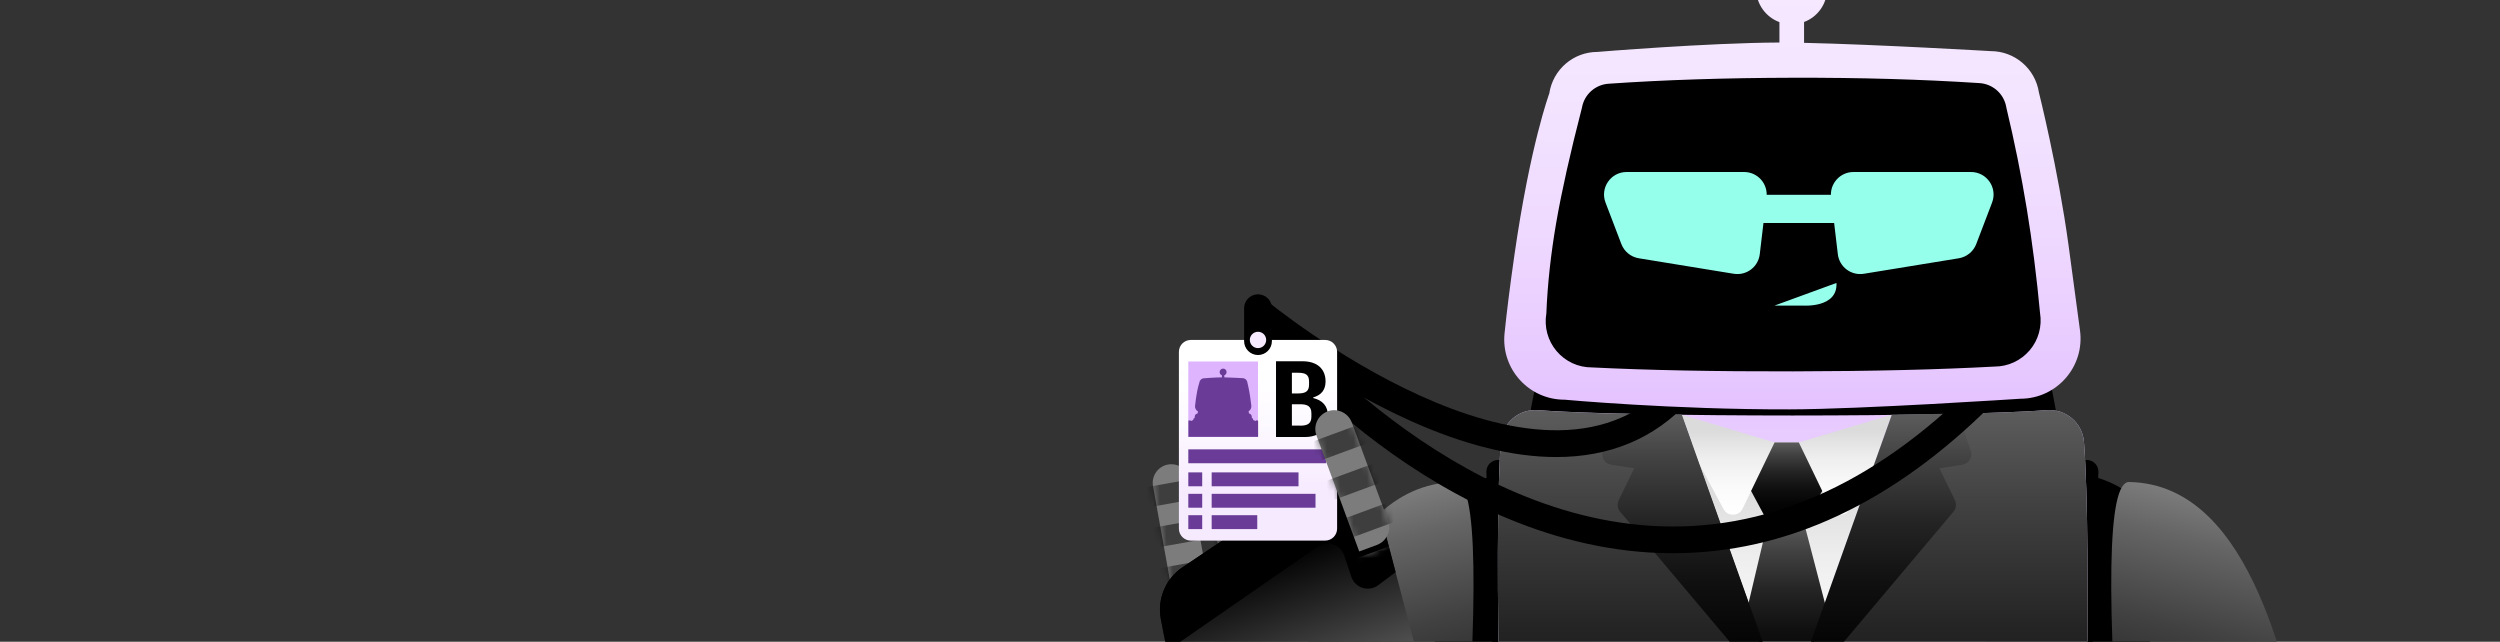 <svg width="374" height="96" viewBox="0 0 374 96" fill="none" xmlns="http://www.w3.org/2000/svg">
<rect x="0" y="0" width="374" height="96" fill="#333333" stroke="none"/>
<g clip-path="url(#clip0_5313_158)">
<path d="M309.33 101.995C317.937 101.995 324.913 95.018 324.913 86.412C324.913 77.805 317.937 70.829 309.33 70.829C300.724 70.829 293.747 77.805 293.747 86.412C293.747 95.018 300.724 101.995 309.33 101.995Z" fill="black"/>
<path d="M312.231 68.808L300.972 68.433C300.005 68.4 299.195 69.158 299.163 70.124L298.112 101.641C298.08 102.608 298.837 103.417 299.804 103.45L311.063 103.825C312.03 103.857 312.84 103.1 312.872 102.133L313.923 70.617C313.955 69.65 313.198 68.84 312.231 68.808Z" fill="black"/>
<path fill-rule="evenodd" clip-rule="evenodd" d="M341.84 122.072C344.854 120.313 346.302 116.739 345.35 113.389C342.28 102.563 337.49 72.436 318.509 72.108C315.271 72.052 314.983 88.923 317.638 122.728C317.534 128.701 324.002 132.482 329.159 129.476L341.84 122.08V122.072Z" fill="url(#paint0_linear_5313_158)"/>
<path d="M226.952 101.995C235.558 101.995 242.535 95.018 242.535 86.412C242.535 77.805 235.558 70.829 226.952 70.829C218.346 70.829 211.369 77.805 211.369 86.412C211.369 95.018 218.346 101.995 226.952 101.995Z" fill="black"/>
<path d="M225.222 103.826L236.481 103.451C237.448 103.419 238.205 102.609 238.173 101.643L237.122 70.126C237.09 69.159 236.28 68.402 235.313 68.434L224.054 68.809C223.087 68.842 222.33 69.651 222.362 70.618L223.413 102.135C223.445 103.101 224.255 103.859 225.222 103.826Z" fill="black"/>
<path fill-rule="evenodd" clip-rule="evenodd" d="M194.442 122.072C191.428 120.313 189.981 116.739 190.932 113.389C194.002 102.563 198.792 72.436 217.773 72.108C221.011 72.052 221.299 88.923 218.645 122.728C218.749 128.701 212.28 132.482 207.123 129.476L194.442 122.08V122.072Z" fill="url(#paint1_linear_5313_158)"/>
<path fill-rule="evenodd" clip-rule="evenodd" d="M308.243 65.008H228.271L231.342 49.289H305.276L308.243 65.008Z" fill="black"/>
<path fill-rule="evenodd" clip-rule="evenodd" d="M304.733 150.984H231.973C228.943 150.984 226.408 148.689 226.113 145.675C224.681 131.059 223.362 80.919 224.529 66.111C224.753 63.265 227.232 61.146 230.07 61.362C244.566 62.425 291.764 62.425 306.22 61.362C309.058 61.154 311.537 63.265 311.761 66.111C312.952 80.911 312.033 131.075 310.585 145.691C310.29 148.705 307.755 151 304.725 151L304.733 150.984Z" fill="url(#paint2_linear_5313_158)"/>
<path fill-rule="evenodd" clip-rule="evenodd" d="M304.733 150.984H231.973C228.943 150.984 226.408 148.689 226.113 145.675C224.681 131.059 223.362 80.919 224.529 66.111C224.753 63.265 227.232 61.146 230.07 61.362C234.972 61.722 241.736 61.938 251.586 62.05L267.306 106.169L284.064 62.058C293.403 61.938 301.535 61.706 306.22 61.354C309.058 61.146 311.537 63.257 311.761 66.103C312.952 80.903 312.033 131.067 310.585 145.683C310.29 148.697 307.755 150.992 304.725 150.992L304.733 150.984Z" fill="url(#paint3_linear_5313_158)"/>
<path fill-rule="evenodd" clip-rule="evenodd" d="M253.057 66.191H281.546L267.306 106.161L253.057 66.191Z" fill="url(#paint4_linear_5313_158)"/>
<path fill-rule="evenodd" clip-rule="evenodd" d="M251.586 62.041L265.475 66.191L260.693 76.098C260.126 77.273 258.462 77.313 257.847 76.162L254.225 69.445L251.586 62.041Z" fill="url(#paint5_linear_5313_158)"/>
<path fill-rule="evenodd" clip-rule="evenodd" d="M282.993 62.041L269.104 66.191L273.886 76.098C274.454 77.273 276.117 77.313 276.732 76.162L280.354 69.445L282.993 62.041Z" fill="url(#paint6_linear_5313_158)"/>
<path fill-rule="evenodd" clip-rule="evenodd" d="M261.964 73.451L265.475 66.191H269.105L272.607 73.451L269.848 78.088H264.451L261.964 73.451Z" fill="url(#paint7_linear_5313_158)"/>
<path fill-rule="evenodd" clip-rule="evenodd" d="M264.451 78.089L261.317 91.353L267.305 106.161L273.262 91.193L269.848 78.089H264.451Z" fill="url(#paint8_linear_5313_158)"/>
<path fill-rule="evenodd" clip-rule="evenodd" d="M251.586 62.042L241.704 61.866L239.785 67.415C239.457 68.358 240.065 69.365 241.048 69.517L244.478 70.053L242.16 74.826C241.888 75.394 241.968 76.074 242.375 76.553L267.314 106.153L251.594 62.034L251.586 62.042Z" fill="url(#paint9_linear_5313_158)"/>
<path fill-rule="evenodd" clip-rule="evenodd" d="M283.025 62.042L292.907 61.866L294.826 67.415C295.154 68.358 294.546 69.365 293.563 69.517L290.133 70.053L292.452 74.826C292.723 75.394 292.643 76.074 292.236 76.553L267.298 106.153L283.017 62.034L283.025 62.042Z" fill="url(#paint10_linear_5313_158)"/>
<path d="M250.315 82.766C249.124 82.766 247.924 82.726 246.725 82.654C212.576 80.519 187.662 49.057 186.622 47.721L189.773 45.259C190.021 45.571 214.655 76.657 246.997 78.664C263.923 79.72 280.122 72.668 295.138 57.708L297.96 60.538C283.145 75.298 267.13 82.758 250.315 82.758V82.766Z" fill="black"/>
<path d="M232.813 68.374C226.352 68.374 219.028 66.567 210.977 62.945C197.768 57.004 187.358 48.393 186.918 48.033L189.477 44.963C189.885 45.299 230.23 78.408 249.635 57.388L252.57 60.099C247.485 65.608 240.808 68.374 232.813 68.374Z" fill="black"/>
<path d="M191.401 82.173C191.933 83.614 193.531 84.353 194.971 83.822C196.411 83.291 197.147 81.692 196.615 80.25L188.806 59.072C188.275 57.631 186.677 56.892 185.237 57.423C183.797 57.954 183.061 59.553 183.593 60.995L191.401 82.173Z" fill="#7C7C7C"/>
<mask id="mask0_5313_158" style="mask-type:luminance" maskUnits="userSpaceOnUse" x="183" y="57" width="14" height="27">
<path d="M191.401 82.173C191.933 83.614 193.531 84.353 194.971 83.822C196.411 83.291 197.147 81.692 196.615 80.25L188.806 59.072C188.275 57.631 186.677 56.892 185.237 57.423C183.797 57.954 183.061 59.553 183.593 60.995L191.401 82.173Z" fill="white"/>
</mask>
<g mask="url(#mask0_5313_158)">
<path opacity="0.5" d="M179.96 65.526L194.274 60.248L193.228 57.413L178.914 62.69L179.96 65.526Z" fill="black"/>
<path opacity="0.5" d="M182.082 71.294L196.395 66.017L195.35 63.181L181.036 68.459L182.082 71.294Z" fill="black"/>
<path opacity="0.5" d="M184.208 77.045L198.521 71.767L197.476 68.932L183.162 74.209L184.208 77.045Z" fill="black"/>
<path opacity="0.5" d="M186.329 82.814L200.643 77.536L199.597 74.7L185.284 79.978L186.329 82.814Z" fill="black"/>
</g>
<path d="M184.73 88.186C185.262 89.627 186.86 90.366 188.3 89.835C189.74 89.304 190.476 87.705 189.944 86.263L182.135 65.085C181.604 63.644 180.006 62.905 178.566 63.436C177.126 63.967 176.39 65.566 176.922 67.008L184.73 88.186Z" fill="#7C7C7C"/>
<mask id="mask1_5313_158" style="mask-type:luminance" maskUnits="userSpaceOnUse" x="176" y="63" width="15" height="28">
<path d="M184.73 88.186C185.262 89.627 186.86 90.366 188.3 89.835C189.74 89.304 190.476 87.705 189.944 86.263L182.135 65.085C181.604 63.644 180.006 62.905 178.566 63.436C177.126 63.967 176.39 65.566 176.922 67.008L184.73 88.186Z" fill="white"/>
</mask>
<g mask="url(#mask1_5313_158)">
<path opacity="0.5" d="M173.292 71.546L187.605 66.269L186.56 63.433L172.246 68.71L173.292 71.546Z" fill="black"/>
<path opacity="0.5" d="M175.411 77.308L189.724 72.03L188.678 69.194L174.365 74.472L175.411 77.308Z" fill="black"/>
<path opacity="0.5" d="M177.54 83.073L191.853 77.796L190.807 74.96L176.494 80.238L177.54 83.073Z" fill="black"/>
<path opacity="0.5" d="M179.658 88.834L193.972 83.557L192.926 80.721L178.613 85.999L179.658 88.834Z" fill="black"/>
</g>
<path d="M176.485 94.939C176.757 96.452 178.202 97.458 179.712 97.186C181.223 96.915 182.227 95.469 181.955 93.956L177.961 71.741C177.69 70.228 176.245 69.222 174.735 69.494C173.224 69.765 172.22 71.212 172.492 72.724L176.485 94.939Z" fill="#7C7C7C"/>
<mask id="mask2_5313_158" style="mask-type:luminance" maskUnits="userSpaceOnUse" x="172" y="69" width="10" height="29">
<path d="M176.485 94.939C176.757 96.452 178.202 97.458 179.712 97.186C181.223 96.915 182.227 95.469 181.955 93.956L177.961 71.741C177.69 70.228 176.245 69.222 174.735 69.494C173.224 69.765 172.22 71.212 172.492 72.724L176.485 94.939Z" fill="white"/>
</mask>
<g mask="url(#mask2_5313_158)">
<path opacity="0.5" d="M168.126 76.561L183.141 73.862L182.607 70.888L167.592 73.587L168.126 76.561Z" fill="black"/>
<path opacity="0.5" d="M169.217 82.606L184.232 79.907L183.697 76.932L168.682 79.631L169.217 82.606Z" fill="black"/>
<path opacity="0.5" d="M170.3 88.642L185.314 85.944L184.78 82.969L169.765 85.668L170.3 88.642Z" fill="black"/>
<path opacity="0.5" d="M171.39 94.687L186.405 91.988L185.87 89.013L170.855 91.712L171.39 94.687Z" fill="black"/>
</g>
<path fill-rule="evenodd" clip-rule="evenodd" d="M176.916 84.853C174.381 86.556 173.102 89.602 173.654 92.609C174.949 99.629 177.899 112.861 183.352 124.647C186.503 131.459 190.3 137.807 193.411 142.581C196.249 146.938 202.51 147.25 205.78 143.204L217.046 129.26C218.581 127.365 219.116 124.855 218.493 122.496L206.563 77.201C205.22 72.108 199.263 69.861 194.89 72.796L176.916 84.861V84.853Z" fill="url(#paint11_linear_5313_158)"/>
<path fill-rule="evenodd" clip-rule="evenodd" d="M174.613 97.374C174.229 95.591 173.91 93.984 173.662 92.609C173.11 89.602 174.389 86.556 176.924 84.853L194.898 72.788C199.271 69.853 205.236 72.108 206.571 77.193L208.786 85.588L206.188 87.539C204.764 88.603 202.718 87.971 202.158 86.284L201.086 83.078C200.535 81.431 198.56 80.775 197.137 81.759L174.613 97.366V97.374Z" fill="black"/>
<path d="M198.248 50.856H178.147C177.162 50.856 176.364 51.654 176.364 52.639V79.088C176.364 80.073 177.162 80.871 178.147 80.871H198.248C199.233 80.871 200.031 80.073 200.031 79.088V52.639C200.031 51.654 199.233 50.856 198.248 50.856Z" fill="url(#paint12_linear_5313_158)"/>
<path d="M190.276 46.106C190.276 44.958 189.346 44.028 188.198 44.028C187.05 44.028 186.119 44.958 186.119 46.106V51.032C186.119 52.18 187.05 53.111 188.198 53.111C189.346 53.111 190.276 52.18 190.276 51.032V46.106Z" fill="black"/>
<path d="M188.198 52.079C188.873 52.079 189.421 51.531 189.421 50.856C189.421 50.18 188.873 49.632 188.198 49.632C187.522 49.632 186.974 50.18 186.974 50.856C186.974 51.531 187.522 52.079 188.198 52.079Z" fill="#F6EAFF"/>
<path d="M188.198 54.078H177.771V65.36H188.198V54.078Z" fill="#DEB4FF"/>
<path d="M187.806 62.985C187.702 62.921 187.59 62.873 187.47 62.833V62.737C187.47 62.641 187.406 62.561 187.31 62.561H187.278C187.278 62.465 187.27 62.369 187.262 62.297C187.246 62.066 187.07 61.89 186.854 61.85L186.79 61.53C187.07 61.354 187.246 61.026 187.198 60.666C187.142 60.275 187.086 59.827 187.03 59.419C186.878 58.308 186.599 57.18 186.599 57.18C186.543 56.828 186.247 56.573 185.895 56.573C185.895 56.573 184.224 56.477 183.16 56.453V56.149C183.36 56.077 183.496 55.885 183.496 55.661C183.496 55.373 183.264 55.141 182.977 55.141C182.689 55.141 182.457 55.373 182.457 55.661C182.457 55.885 182.601 56.077 182.801 56.149V56.453C181.745 56.453 180.138 56.589 180.138 56.589C179.786 56.589 179.482 56.844 179.434 57.196C179.434 57.196 179.155 57.948 178.923 59.563C178.859 60.035 178.811 60.41 178.779 60.714C178.739 61.074 178.931 61.394 179.219 61.562L179.163 61.85C178.931 61.882 178.747 62.057 178.731 62.297C178.731 62.377 178.723 62.465 178.715 62.561H178.683C178.587 62.561 178.515 62.641 178.515 62.737V62.833C178.395 62.873 178.283 62.921 178.179 62.985C178.147 62.921 178.107 62.889 178.067 62.889C177.971 62.889 177.875 62.905 177.787 62.921V65.36H188.214V62.921C188.126 62.905 188.03 62.889 187.934 62.889C187.894 62.889 187.854 62.929 187.822 62.985H187.806Z" fill="#6A3C98"/>
<path d="M190.892 54.046H194.866C197.073 54.046 198.304 55.213 198.304 57.068C198.304 58.348 197.64 59.115 196.457 59.451V59.547C197.856 59.891 198.664 60.73 198.664 62.257C198.664 64.16 197.384 65.376 195.242 65.376H190.892V54.046ZM194.194 58.859C195.33 58.859 195.833 58.532 195.833 57.548V57.06C195.833 56.069 195.33 55.765 194.194 55.765H193.267V58.867H194.194V58.859ZM194.498 63.681C195.649 63.681 196.185 63.353 196.185 62.313V61.842C196.185 60.818 195.649 60.474 194.498 60.474H193.267V63.673H194.498V63.681Z" fill="black"/>
<path d="M198.392 67.223H177.771V69.302H198.392V67.223Z" fill="#6A3C98"/>
<path d="M179.85 70.669H177.771V72.748H179.85V70.669Z" fill="#6A3C98"/>
<path d="M179.85 73.875H177.771V75.954H179.85V73.875Z" fill="#6A3C98"/>
<path d="M179.85 77.073H177.771V79.152H179.85V77.073Z" fill="#6A3C98"/>
<path d="M194.258 70.669H181.265V72.748H194.258V70.669Z" fill="#6A3C98"/>
<path d="M196.801 73.875H181.265V75.954H196.801V73.875Z" fill="#6A3C98"/>
<path d="M188.086 77.073H181.265V79.152H188.086V77.073Z" fill="#6A3C98"/>
<path d="M198.608 61.536C199.575 61.176 200.615 61.392 201.366 61.999C201.742 62.303 202.046 62.719 202.23 63.207L207.651 77.91C208.186 79.366 207.443 80.989 205.98 81.524L203.341 82.5L197.848 67.596L196.945 65.158C196.409 63.702 197.153 62.079 198.616 61.544L198.608 61.536Z" fill="#7C7C7C"/>
<mask id="mask3_5313_158" style="mask-type:luminance" maskUnits="userSpaceOnUse" x="197" y="62" width="12" height="22">
<path d="M198.837 62.175C199.804 61.815 200.844 62.031 201.595 62.639C201.971 62.942 202.275 63.358 202.459 63.846L207.88 78.55C208.416 80.005 207.672 81.628 206.209 82.164L203.57 83.139L198.077 68.235L197.174 65.797C196.638 64.341 197.382 62.718 198.845 62.183L198.837 62.175Z" fill="white"/>
</mask>
<g mask="url(#mask3_5313_158)">
<path opacity="0.5" d="M193.481 70.392L207.983 65.045L206.923 62.172L192.422 67.519L193.481 70.392Z" fill="black"/>
<path opacity="0.5" d="M195.633 76.23L210.134 70.883L209.074 68.01L194.573 73.357L195.633 76.23Z" fill="black"/>
<path opacity="0.5" d="M197.784 82.068L212.285 76.721L211.226 73.848L196.725 79.195L197.784 82.068Z" fill="black"/>
<path d="M199.938 87.905L214.439 82.558L213.38 79.685L198.879 85.032L199.938 87.905Z" fill="#7C7C7C"/>
</g>
<path fill-rule="evenodd" clip-rule="evenodd" d="M266.194 3.306C264.171 2.563 262.724 0.612 262.716 -1.667C262.708 -4.609 265.083 -7 268.017 -7C270.952 -7 273.334 -4.633 273.342 -1.699C273.342 0.588 271.911 2.539 269.888 3.29V6.409C280.698 6.648 297.801 7.648 297.801 7.648C301.407 7.648 304.469 10.262 305.021 13.828C305.021 13.828 307.899 25.278 309.45 36.664C310.018 40.861 310.641 45.467 311.169 49.441C311.897 54.837 307.707 59.635 302.262 59.651C302.262 59.651 278.371 61.226 267.745 61.242C250.275 61.282 234.068 59.795 234.068 59.795C228.719 59.803 224.537 55.189 225.081 49.872C225.393 46.826 225.865 42.964 226.56 38.135C228.927 21.648 231.773 13.98 231.773 13.98C232.309 10.414 235.363 7.776 238.961 7.768C238.961 7.768 255.376 6.409 266.202 6.361V3.29L266.194 3.306Z" fill="url(#paint13_linear_5313_158)"/>
<path d="M300.143 16.059C299.815 14.044 298.12 12.533 296.081 12.429C287.534 11.87 278.227 11.606 268.177 11.63C258.119 11.654 248.948 11.95 240.656 12.525C238.657 12.653 237.002 14.132 236.659 16.115C234.908 22.879 233.628 28.612 232.813 33.298C232.005 37.983 231.509 42.517 231.334 46.89C230.99 48.897 231.541 50.96 232.861 52.519C234.172 54.078 236.107 54.974 238.146 54.965C246.485 55.381 256.528 55.581 268.273 55.557C280.018 55.533 290.061 55.293 298.392 54.838C300.415 54.838 302.334 53.942 303.645 52.399C304.957 50.856 305.516 48.817 305.188 46.818C304.693 41.485 304.037 36.296 303.214 31.275C302.39 26.245 301.367 21.176 300.143 16.067" fill="black"/>
<path d="M259.362 40.955L245.16 38.637C243.979 38.441 242.984 37.633 242.557 36.514L240.186 30.306C239.342 28.094 240.976 25.732 243.339 25.732H260.925C262.941 25.732 264.513 27.499 264.273 29.498L263.261 38.024C263.039 39.934 261.262 41.266 259.371 40.955H259.362Z" fill="#95FFEC"/>
<path d="M278.839 40.955L293.041 38.637C294.223 38.441 295.217 37.633 295.644 36.514L298.015 30.306C298.859 28.094 297.225 25.732 294.862 25.732H277.276C275.26 25.732 273.688 27.499 273.928 29.498L274.94 38.024C275.162 39.934 276.939 41.266 278.831 40.955H278.839Z" fill="#95FFEC"/>
<path d="M277.338 29.142H262.257V33.361H277.338V29.142Z" fill="#95FFEC"/>
<path d="M274.733 42.325C274.965 46.114 269.72 45.715 269.72 45.715H265.467L274.741 42.325H274.733Z" fill="#95FFEC"/>
</g>
<defs>
<linearGradient id="paint0_linear_5313_158" x1="336.187" y1="76.148" x2="315.633" y2="155.854" gradientUnits="userSpaceOnUse">
<stop stop-color="#7C7C7C"/>
<stop offset="0.08" stop-color="#656565"/>
<stop offset="0.24" stop-color="#414141"/>
<stop offset="0.4" stop-color="#242424"/>
<stop offset="0.56" stop-color="#101010"/>
<stop offset="0.72" stop-color="#040404"/>
<stop offset="0.88"/>
</linearGradient>
<linearGradient id="paint1_linear_5313_158" x1="200.09" y1="76.25" x2="220.644" y2="155.957" gradientUnits="userSpaceOnUse">
<stop stop-color="#7C7C7C"/>
<stop offset="0.08" stop-color="#656565"/>
<stop offset="0.24" stop-color="#414141"/>
<stop offset="0.4" stop-color="#242424"/>
<stop offset="0.56" stop-color="#101010"/>
<stop offset="0.72" stop-color="#040404"/>
<stop offset="0.88"/>
</linearGradient>
<linearGradient id="paint2_linear_5313_158" x1="268.193" y1="47.633" x2="268.193" y2="163.785" gradientUnits="userSpaceOnUse">
<stop stop-color="#DEB4FF"/>
<stop offset="0.13" stop-color="#E7C9FF"/>
<stop offset="0.32" stop-color="#F1E0FF"/>
<stop offset="0.51" stop-color="#F9F1FF"/>
<stop offset="0.73" stop-color="#FDFBFF"/>
<stop offset="1" stop-color="white"/>
</linearGradient>
<linearGradient id="paint3_linear_5313_158" x1="268.193" y1="47.634" x2="268.193" y2="163.785" gradientUnits="userSpaceOnUse">
<stop stop-color="#7C7C7C"/>
<stop offset="0.08" stop-color="#656565"/>
<stop offset="0.24" stop-color="#414141"/>
<stop offset="0.4" stop-color="#242424"/>
<stop offset="0.56" stop-color="#101010"/>
<stop offset="0.72" stop-color="#040404"/>
<stop offset="0.88"/>
</linearGradient>
<linearGradient id="paint4_linear_5313_158" x1="267.306" y1="60.083" x2="267.306" y2="111.87" gradientUnits="userSpaceOnUse">
<stop offset="0.24" stop-color="#DBDBDB"/>
<stop offset="0.45" stop-color="#EEEEEE"/>
<stop offset="0.67" stop-color="#FAFAFA"/>
<stop offset="0.88" stop-color="white"/>
</linearGradient>
<linearGradient id="paint5_linear_5313_158" x1="258.526" y1="59.755" x2="258.526" y2="79.136" gradientUnits="userSpaceOnUse">
<stop offset="0.24" stop-color="#DBDBDB"/>
<stop offset="0.45" stop-color="#EEEEEE"/>
<stop offset="0.67" stop-color="#FAFAFA"/>
<stop offset="0.88" stop-color="white"/>
</linearGradient>
<linearGradient id="paint6_linear_5313_158" x1="276.045" y1="59.755" x2="276.045" y2="79.136" gradientUnits="userSpaceOnUse">
<stop offset="0.24" stop-color="#DBDBDB"/>
<stop offset="0.45" stop-color="#EEEEEE"/>
<stop offset="0.67" stop-color="#FAFAFA"/>
<stop offset="0.88" stop-color="white"/>
</linearGradient>
<linearGradient id="paint7_linear_5313_158" x1="267.29" y1="64.368" x2="267.29" y2="79.792" gradientUnits="userSpaceOnUse">
<stop stop-color="#7C7C7C"/>
<stop offset="0.08" stop-color="#656565"/>
<stop offset="0.24" stop-color="#414141"/>
<stop offset="0.4" stop-color="#242424"/>
<stop offset="0.56" stop-color="#101010"/>
<stop offset="0.72" stop-color="#040404"/>
<stop offset="0.88"/>
</linearGradient>
<linearGradient id="paint8_linear_5313_158" x1="267.29" y1="73.803" x2="267.29" y2="110.167" gradientUnits="userSpaceOnUse">
<stop stop-color="#7C7C7C"/>
<stop offset="0.08" stop-color="#656565"/>
<stop offset="0.24" stop-color="#414141"/>
<stop offset="0.4" stop-color="#242424"/>
<stop offset="0.56" stop-color="#101010"/>
<stop offset="0.72" stop-color="#040404"/>
<stop offset="0.88"/>
</linearGradient>
<linearGradient id="paint9_linear_5313_158" x1="253.497" y1="55.102" x2="253.497" y2="112.486" gradientUnits="userSpaceOnUse">
<stop stop-color="#7C7C7C"/>
<stop offset="0.08" stop-color="#656565"/>
<stop offset="0.24" stop-color="#414141"/>
<stop offset="0.4" stop-color="#242424"/>
<stop offset="0.56" stop-color="#101010"/>
<stop offset="0.72" stop-color="#040404"/>
<stop offset="0.88"/>
</linearGradient>
<linearGradient id="paint10_linear_5313_158" x1="281.114" y1="55.102" x2="281.114" y2="112.486" gradientUnits="userSpaceOnUse">
<stop stop-color="#7C7C7C"/>
<stop offset="0.08" stop-color="#656565"/>
<stop offset="0.24" stop-color="#414141"/>
<stop offset="0.4" stop-color="#242424"/>
<stop offset="0.56" stop-color="#101010"/>
<stop offset="0.72" stop-color="#040404"/>
<stop offset="0.88"/>
</linearGradient>
<linearGradient id="paint11_linear_5313_158" x1="209.634" y1="143.107" x2="185.887" y2="75.753" gradientUnits="userSpaceOnUse">
<stop offset="0.462" stop-color="#7C7C7C"/>
<stop offset="0.88"/>
</linearGradient>
<linearGradient id="paint12_linear_5313_158" x1="188.198" y1="80.871" x2="188.198" y2="50.856" gradientUnits="userSpaceOnUse">
<stop offset="0.24" stop-color="#F6EAFF"/>
<stop offset="0.32" stop-color="#F8EEFF"/>
<stop offset="0.6" stop-color="#FDFAFF"/>
<stop offset="0.88" stop-color="white"/>
</linearGradient>
<linearGradient id="paint13_linear_5313_158" x1="268.145" y1="-14.404" x2="268.145" y2="73.331" gradientUnits="userSpaceOnUse">
<stop stop-color="#F6EAFF"/>
<stop offset="0.28" stop-color="#F4E6FF"/>
<stop offset="0.55" stop-color="#EFDAFF"/>
<stop offset="0.81" stop-color="#E6C7FF"/>
<stop offset="1" stop-color="#DEB4FF"/>
</linearGradient>
<clipPath id="clip0_5313_158">
<rect width="374" height="96" fill="white"/>
</clipPath>
</defs>
</svg>
